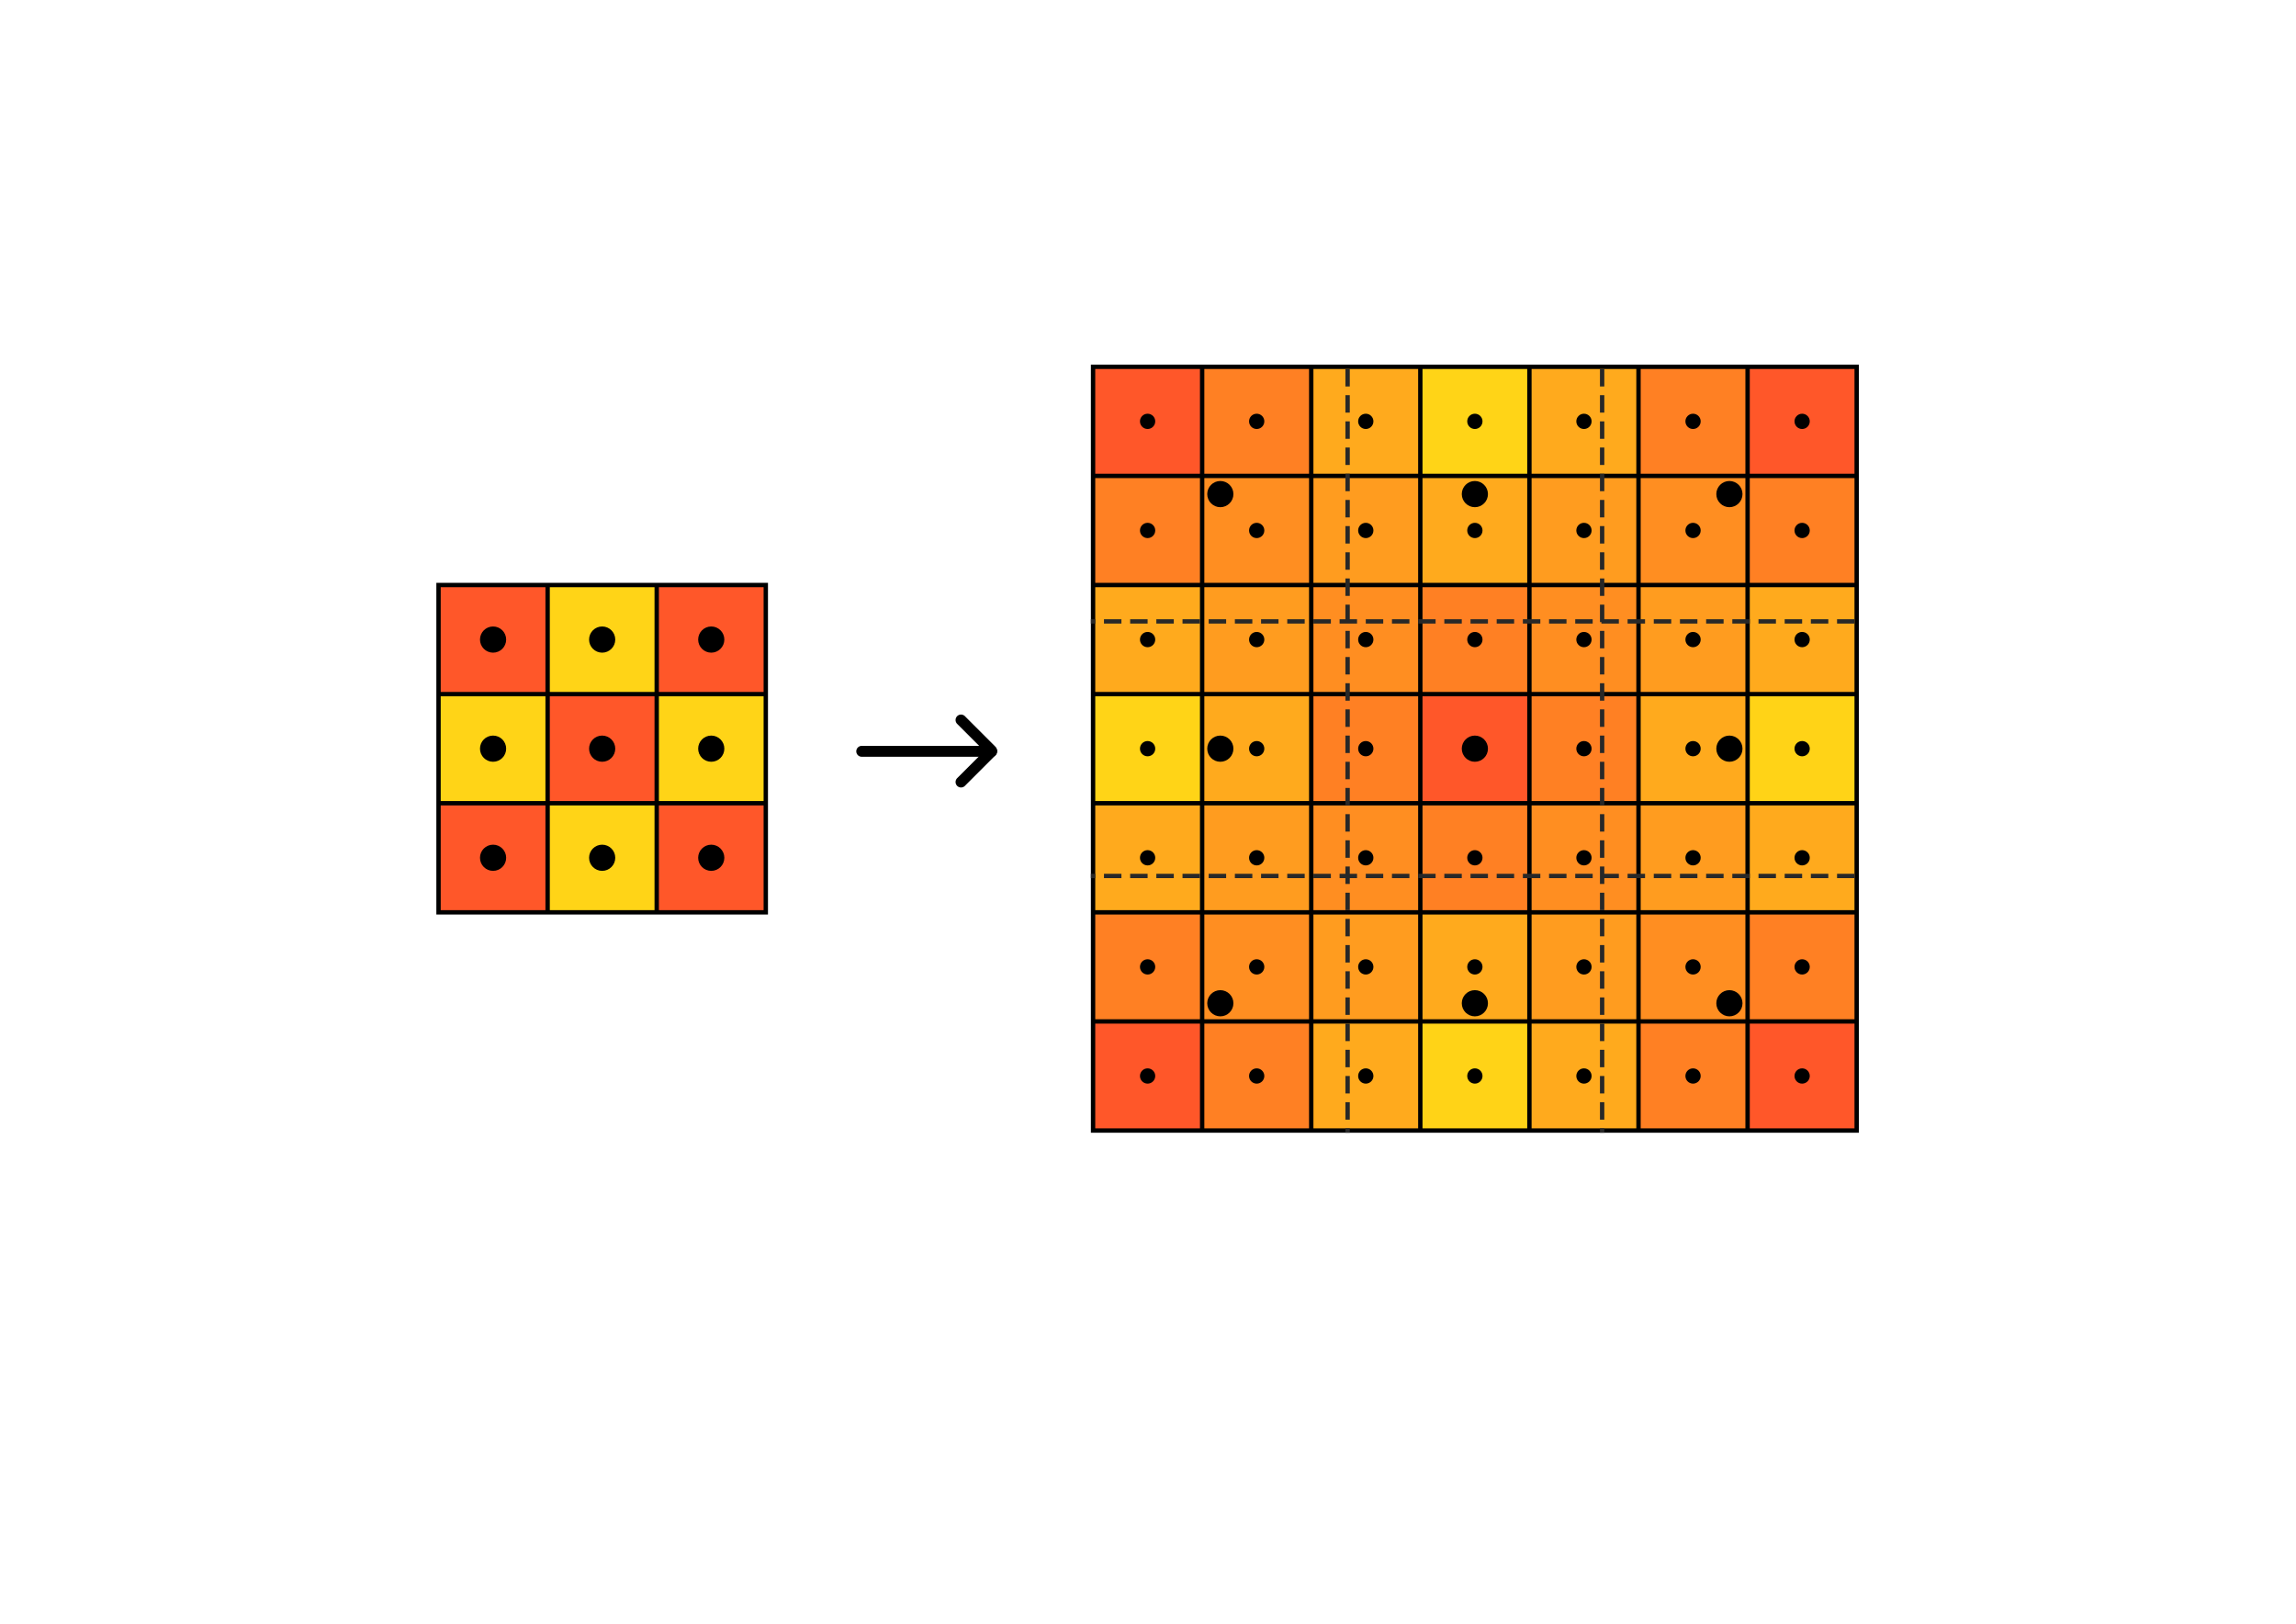 <?xml version="1.0" encoding="UTF-8" standalone="no"?>
<!-- Created with Inkscape (http://www.inkscape.org/) -->

<svg
   xmlns:dc="http://purl.org/dc/elements/1.1/"
   xmlns:cc="http://creativecommons.org/ns#"
   xmlns:rdf="http://www.w3.org/1999/02/22-rdf-syntax-ns#"
   xmlns:svg="http://www.w3.org/2000/svg"
   xmlns="http://www.w3.org/2000/svg"
   xmlns:sodipodi="http://sodipodi.sourceforge.net/DTD/sodipodi-0.dtd"
   xmlns:inkscape="http://www.inkscape.org/namespaces/inkscape"
   sodipodi:docname="bilinear_2.svg"
   inkscape:version="0.91 r13725"
   version="1.1"
   id="svg2"
   viewBox="0 0 1052.362 744.094"
   height="210mm"
   width="297mm"
   inkscape:export-filename="C:\Users\Cole\Programming Stuff\ccecil-blog\images\scaling-pixel-art-without-destroying-it\bilinear-2.png"
   inkscape:export-xdpi="59.799999"
   inkscape:export-ydpi="59.799999">
  <sodipodi:namedview
     inkscape:window-maximized="1"
     inkscape:window-y="-8"
     inkscape:window-x="-8"
     inkscape:window-height="987"
     inkscape:window-width="1680"
     showgrid="false"
     inkscape:current-layer="svg2"
     inkscape:document-units="px"
     inkscape:cy="320.52264"
     inkscape:cx="453.69727"
     inkscape:zoom="1.4"
     inkscape:pageshadow="2"
     inkscape:pageopacity="0.0"
     borderopacity="1.0"
     bordercolor="#666666"
     pagecolor="#ffffff"
     id="base" />
  <defs
     id="defs4" />
  <rect
     style="fill:#ffaa1d;fill-opacity:1;stroke:none;stroke-width:1.533;stroke-miterlimit:4;stroke-dasharray:none;stroke-opacity:1"
     id="rect7056-02-3-8-4-8-88"
     width="50"
     height="50"
     x="801"
     y="268.094" />
  <rect
     style="fill:#ffd317;fill-opacity:1;stroke:none;stroke-width:1.533;stroke-miterlimit:4;stroke-dasharray:none;stroke-opacity:1"
     id="rect7056-02-3-8-4-8-77"
     width="50"
     height="50"
     x="801"
     y="318.094" />
  <rect
     style="fill:#ffaa1d;fill-opacity:1;stroke:none;stroke-width:1.533;stroke-miterlimit:4;stroke-dasharray:none;stroke-opacity:1"
     id="rect7056-02-3-8-4-8-78"
     width="50"
     height="50"
     x="801"
     y="368.094" />
  <rect
     style="fill:#ff5729;fill-opacity:1;stroke:none;stroke-width:1.533;stroke-miterlimit:4;stroke-dasharray:none;stroke-opacity:1"
     id="rect7056-02-3-8-4-8-32"
     width="50"
     height="50"
     x="801"
     y="468.094" />
  <rect
     style="fill:#ff8023;fill-opacity:1;stroke:none;stroke-width:1.533;stroke-miterlimit:4;stroke-dasharray:none;stroke-opacity:1"
     id="rect7056-02-3-8-4-8-1"
     width="50"
     height="50"
     x="801"
     y="418.094" />
  <rect
     style="fill:#ff5729;fill-opacity:1;stroke:none;stroke-width:1.533;stroke-miterlimit:4;stroke-dasharray:none;stroke-opacity:1"
     id="rect7056-02-3-8-4-8-046"
     width="50"
     height="50"
     x="801"
     y="168.094" />
  <rect
     style="fill:#ff8023;fill-opacity:1;stroke:none;stroke-width:1.533;stroke-miterlimit:4;stroke-dasharray:none;stroke-opacity:1"
     id="rect7056-02-3-8-4-8-8"
     width="50"
     height="50"
     x="801"
     y="218.094" />
  <rect
     style="fill:#ff5729;fill-opacity:1;stroke:none;stroke-width:1.533;stroke-miterlimit:4;stroke-dasharray:none;stroke-opacity:1"
     id="rect7056-02-3-8-4-8"
     width="50"
     height="50"
     x="501"
     y="168.094" />
  <rect
     style="fill:#ff8023;fill-opacity:1;stroke:none;stroke-width:1.533;stroke-miterlimit:4;stroke-dasharray:none;stroke-opacity:1"
     id="rect7056-02-3-8-4-8-3"
     width="50"
     height="50"
     x="551"
     y="168.094" />
  <rect
     style="fill:#ffaa1d;fill-opacity:1;stroke:none;stroke-width:1.533;stroke-miterlimit:4;stroke-dasharray:none;stroke-opacity:1"
     id="rect7056-02-3-8-4-8-0"
     width="50"
     height="50"
     x="601"
     y="168.094" />
  <rect
     style="fill:#ffd417;fill-opacity:1;stroke:none;stroke-width:1.533;stroke-miterlimit:4;stroke-dasharray:none;stroke-opacity:1"
     id="rect7056-02-3-8-4-8-7"
     width="50"
     height="50"
     x="651"
     y="168.094" />
  <rect
     style="fill:#ffaa1d;fill-opacity:1;stroke:none;stroke-width:1.533;stroke-miterlimit:4;stroke-dasharray:none;stroke-opacity:1"
     id="rect7056-02-3-8-4-8-04"
     width="50"
     height="50"
     x="701"
     y="168.094" />
  <rect
     style="fill:#ff8023;fill-opacity:1;stroke:none;stroke-width:1.533;stroke-miterlimit:4;stroke-dasharray:none;stroke-opacity:1"
     id="rect7056-02-3-8-4-8-4"
     width="50"
     height="50"
     x="751"
     y="168.094" />
  <rect
     style="fill:#ff8023;fill-opacity:1;stroke:none;stroke-width:1.533;stroke-miterlimit:4;stroke-dasharray:none;stroke-opacity:1"
     id="rect7056-02-3-07"
     width="50"
     height="50"
     x="551"
     y="468.094" />
  <rect
     style="fill:#ff8e21;fill-opacity:1;stroke:none;stroke-width:1.533;stroke-miterlimit:4;stroke-dasharray:none;stroke-opacity:1"
     id="rect7056-02-3-6-8"
     width="50"
     height="50"
     x="551"
     y="418.094" />
  <rect
     style="fill:#ff9c1f;fill-opacity:1;stroke:none;stroke-width:1.533;stroke-miterlimit:4;stroke-dasharray:none;stroke-opacity:1"
     id="rect7056-02-3-5-3"
     width="50"
     height="50"
     x="551"
     y="368.094" />
  <rect
     style="fill:#ffaa1d;fill-opacity:1;stroke:none;stroke-width:1.533;stroke-miterlimit:4;stroke-dasharray:none;stroke-opacity:1"
     id="rect7056-02-3-0-7"
     width="50"
     height="50"
     x="551"
     y="318.094" />
  <rect
     style="fill:#ff9c1f;fill-opacity:1;stroke:none;stroke-width:1.533;stroke-miterlimit:4;stroke-dasharray:none;stroke-opacity:1"
     id="rect7056-02-3-66-5"
     width="50"
     height="50"
     x="551"
     y="268.094" />
  <rect
     style="fill:#ff8e21;fill-opacity:1;stroke:none;stroke-width:1.533;stroke-miterlimit:4;stroke-dasharray:none;stroke-opacity:1"
     id="rect7056-02-3-8-9"
     width="50"
     height="50"
     x="551"
     y="218.094" />
  <rect
     style="fill:#ff9c1f;fill-opacity:1;stroke:none;stroke-width:1.533;stroke-miterlimit:4;stroke-dasharray:none;stroke-opacity:1"
     id="rect7056-02-3-8-4"
     width="50"
     height="50"
     x="601"
     y="218.094" />
  <rect
     style="fill:#ff8e21;fill-opacity:1;stroke:none;stroke-width:1.533;stroke-miterlimit:4;stroke-dasharray:none;stroke-opacity:1"
     id="rect7056-02-3-66-0"
     width="50"
     height="50"
     x="601"
     y="268.094" />
  <rect
     style="fill:#ff8023;fill-opacity:1;stroke:none;stroke-width:1.533;stroke-miterlimit:4;stroke-dasharray:none;stroke-opacity:1"
     id="rect7056-02-3-0-6"
     width="50"
     height="50"
     x="601"
     y="318.094" />
  <rect
     style="fill:#ff8e21;fill-opacity:1;stroke:none;stroke-width:1.533;stroke-miterlimit:4;stroke-dasharray:none;stroke-opacity:1"
     id="rect7056-02-3-5-9"
     width="50"
     height="50"
     x="601"
     y="368.094" />
  <rect
     style="fill:#ff9c1f;fill-opacity:1;stroke:none;stroke-width:1.533;stroke-miterlimit:4;stroke-dasharray:none;stroke-opacity:1"
     id="rect7056-02-3-6-3"
     width="50"
     height="50"
     x="601"
     y="418.094" />
  <rect
     style="fill:#ffaa1d;fill-opacity:1;stroke:none;stroke-width:1.533;stroke-miterlimit:4;stroke-dasharray:none;stroke-opacity:1"
     id="rect7056-02-3-3"
     width="50"
     height="50"
     x="601"
     y="468.094" />
  <rect
     style="fill:#ffd317;fill-opacity:1;stroke:none;stroke-width:1.533;stroke-miterlimit:4;stroke-dasharray:none;stroke-opacity:1"
     id="rect7056-02-3-2"
     width="50"
     height="50"
     x="651"
     y="468.094" />
  <rect
     style="fill:#ffaa1d;fill-opacity:1;stroke:none;stroke-width:1.533;stroke-miterlimit:4;stroke-dasharray:none;stroke-opacity:1"
     id="rect7056-02-3-6-6"
     width="50"
     height="50"
     x="651"
     y="418.094" />
  <rect
     style="fill:#ff8023;fill-opacity:1;stroke:none;stroke-width:1.533;stroke-miterlimit:4;stroke-dasharray:none;stroke-opacity:1"
     id="rect7056-02-3-5-0"
     width="50"
     height="50"
     x="651"
     y="368.094" />
  <rect
     style="fill:#ff5729;fill-opacity:1;stroke:none;stroke-width:1.533;stroke-miterlimit:4;stroke-dasharray:none;stroke-opacity:1"
     id="rect7056-02-3-0-1"
     width="50"
     height="50"
     x="651"
     y="318.094" />
  <rect
     style="fill:#ff8023;fill-opacity:1;stroke:none;stroke-width:1.533;stroke-miterlimit:4;stroke-dasharray:none;stroke-opacity:1"
     id="rect7056-02-3-66-1"
     width="50"
     height="50"
     x="651"
     y="268.094" />
  <rect
     style="fill:#ffaa1d;fill-opacity:1;stroke:none;stroke-width:1.533;stroke-miterlimit:4;stroke-dasharray:none;stroke-opacity:1"
     id="rect7056-02-3-8-92"
     width="50"
     height="50"
     x="651"
     y="218.094" />
  <rect
     style="fill:#ff9c1f;fill-opacity:1;stroke:none;stroke-width:1.533;stroke-miterlimit:4;stroke-dasharray:none;stroke-opacity:1"
     id="rect7056-02-3-8-7"
     width="50"
     height="50"
     x="701"
     y="218.095" />
  <rect
     style="fill:#ff8e21;fill-opacity:1;stroke:none;stroke-width:1.533;stroke-miterlimit:4;stroke-dasharray:none;stroke-opacity:1"
     id="rect7056-02-3-66-6"
     width="50"
     height="50"
     x="701"
     y="268.094" />
  <rect
     style="fill:#ff8023;fill-opacity:1;stroke:none;stroke-width:1.533;stroke-miterlimit:4;stroke-dasharray:none;stroke-opacity:1"
     id="rect7056-02-3-0-19"
     width="50"
     height="50"
     x="701"
     y="318.094" />
  <rect
     style="fill:#ff8e21;fill-opacity:1;stroke:none;stroke-width:1.533;stroke-miterlimit:4;stroke-dasharray:none;stroke-opacity:1"
     id="rect7056-02-3-5-7"
     width="50"
     height="50"
     x="701"
     y="368.094" />
  <rect
     style="fill:#ff9c1f;fill-opacity:1;stroke:none;stroke-width:1.533;stroke-miterlimit:4;stroke-dasharray:none;stroke-opacity:1"
     id="rect7056-02-3-6-7"
     width="50"
     height="50"
     x="701"
     y="418.094" />
  <rect
     style="fill:#ffaa1d;fill-opacity:1;stroke:none;stroke-width:1.533;stroke-miterlimit:4;stroke-dasharray:none;stroke-opacity:1"
     id="rect7056-02-3-00"
     width="50"
     height="50"
     x="701"
     y="468.094" />
  <rect
     style="fill:#ff8023;fill-opacity:1;stroke:none;stroke-width:1.533;stroke-miterlimit:4;stroke-dasharray:none;stroke-opacity:1"
     id="rect7056-02-3-26"
     width="50"
     height="50"
     x="751"
     y="468.094" />
  <rect
     style="fill:#ff8e21;fill-opacity:1;stroke:none;stroke-width:1.533;stroke-miterlimit:4;stroke-dasharray:none;stroke-opacity:1"
     id="rect7056-02-3-6-89"
     width="50"
     height="50"
     x="751"
     y="418.094" />
  <rect
     style="fill:#ff9c1f;fill-opacity:1;stroke:none;stroke-width:1.533;stroke-miterlimit:4;stroke-dasharray:none;stroke-opacity:1"
     id="rect7056-02-3-5-2"
     width="50"
     height="50"
     x="751"
     y="368.094" />
  <rect
     style="fill:#ff8e21;fill-opacity:1;stroke:none;stroke-width:1.533;stroke-miterlimit:4;stroke-dasharray:none;stroke-opacity:1"
     id="rect7056-02-3-8-96"
     width="50"
     height="50"
     x="751"
     y="218.094" />
  <rect
     style="fill:#ff9c1f;fill-opacity:1;stroke:none;stroke-width:1.533;stroke-miterlimit:4;stroke-dasharray:none;stroke-opacity:1"
     id="rect7056-02-3-66-8"
     width="50"
     height="50"
     x="751"
     y="268.094" />
  <rect
     style="fill:#ffaa1d;fill-opacity:1;stroke:none;stroke-width:1.533;stroke-miterlimit:4;stroke-dasharray:none;stroke-opacity:1"
     id="rect7056-02-3-0-68"
     width="50"
     height="50"
     x="751"
     y="318.094" />
  <rect
     style="fill:#ff8023;fill-opacity:1;stroke:none;stroke-width:1.533;stroke-miterlimit:4;stroke-dasharray:none;stroke-opacity:1"
     id="rect7056-02-3-6"
     width="50"
     height="50"
     x="501"
     y="418.094" />
  <rect
     style="fill:#ffaa1d;fill-opacity:1;stroke:none;stroke-width:1.533;stroke-miterlimit:4;stroke-dasharray:none;stroke-opacity:1"
     id="rect7056-02-3-5"
     width="50"
     height="50"
     x="501"
     y="368.094" />
  <rect
     style="fill:#ffd417;fill-opacity:1;stroke:none;stroke-width:1.533;stroke-miterlimit:4;stroke-dasharray:none;stroke-opacity:1"
     id="rect7056-02-3-0"
     width="50"
     height="50"
     x="501"
     y="318.094" />
  <rect
     style="fill:#ff8023;fill-opacity:1;stroke:none;stroke-width:1.533;stroke-miterlimit:4;stroke-dasharray:none;stroke-opacity:1"
     id="rect7056-02-3-8"
     width="50"
     height="50"
     x="501"
     y="218.094" />
  <rect
     style="fill:#ffaa1d;fill-opacity:1;stroke:none;stroke-width:1.533;stroke-miterlimit:4;stroke-dasharray:none;stroke-opacity:1"
     id="rect7056-02-3-66"
     width="50"
     height="50"
     x="501"
     y="268.094" />
  <g
     transform="translate(0,-308.268)"
     id="layer1"
     inkscape:groupmode="layer"
     inkscape:label="Layer 1" />
  <rect
     style="fill:#ffd417;fill-opacity:1;stroke:none;stroke-width:1.533;stroke-miterlimit:4;stroke-dasharray:none;stroke-opacity:1"
     id="rect7056-02-9"
     width="50"
     height="50"
     x="201"
     y="318.094" />
  <rect
     style="fill:#ffd417;fill-opacity:1;stroke:none;stroke-width:1.533;stroke-miterlimit:4;stroke-dasharray:none;stroke-opacity:1"
     id="rect7056-02-1"
     width="50"
     height="50"
     x="301"
     y="318.094" />
  <rect
     style="fill:#ffd417;fill-opacity:1;stroke:none;stroke-width:1.533;stroke-miterlimit:4;stroke-dasharray:none;stroke-opacity:1"
     id="rect7056-02-6"
     width="50"
     height="50"
     x="251"
     y="268.094" />
  <rect
     style="fill:#ffd417;fill-opacity:1;stroke:none;stroke-width:1.533;stroke-miterlimit:4;stroke-dasharray:none;stroke-opacity:1"
     id="rect7056-02"
     width="50"
     height="50"
     x="251"
     y="368.094" />
  <rect
     style="fill:#ff5729;fill-opacity:1;stroke:none;stroke-width:1.533;stroke-miterlimit:4;stroke-dasharray:none;stroke-opacity:1"
     id="rect7056-5"
     width="50"
     height="50"
     x="251"
     y="318.094" />
  <rect
     style="fill:#ff5729;fill-opacity:1;stroke:none;stroke-width:1.533;stroke-miterlimit:4;stroke-dasharray:none;stroke-opacity:1"
     id="rect7056-0"
     width="50"
     height="50"
     x="301"
     y="268.094" />
  <rect
     style="fill:#ff5729;fill-opacity:1;stroke:none;stroke-width:1.533;stroke-miterlimit:4;stroke-dasharray:none;stroke-opacity:1"
     id="rect7056-3"
     width="50"
     height="50"
     x="301"
     y="368.094" />
  <rect
     style="fill:#ff5729;fill-opacity:1;stroke:none;stroke-width:1.533;stroke-miterlimit:4;stroke-dasharray:none;stroke-opacity:1"
     id="rect7056-2"
     width="50"
     height="50"
     x="201"
     y="268.094" />
  <rect
     style="fill:#ff5729;fill-opacity:1;stroke:none;stroke-width:1.533;stroke-miterlimit:4;stroke-dasharray:none;stroke-opacity:1"
     id="rect7056"
     width="50"
     height="50"
     x="201"
     y="368.094" />
  <g
     id="g7066">
    <g
       id="g7088"
       transform="translate(-37.246,0)">
      <g
         transform="translate(238.246,268.094)"
         inkscape:label="MajorXGridlines"
         id="g6750">
        <path
           inkscape:connector-curvature="0"
           inkscape:label="MajorXDiv1"
           style="fill:none;stroke:#000000;stroke-width:2"
           d="m 50,0 0,150"
           id="path6752" />
        <path
           inkscape:connector-curvature="0"
           inkscape:label="MajorXDiv2"
           style="fill:none;stroke:#000000;stroke-width:2"
           d="m 100,0 0,150"
           id="path6754" />
      </g>
      <g
         transform="translate(238.246,268.094)"
         inkscape:label="MajorYGridlines"
         id="g6756">
        <path
           inkscape:connector-curvature="0"
           inkscape:label="MajorYDiv1"
           style="fill:none;stroke:#000000;stroke-width:2"
           d="m 0,50 150,0"
           id="path6758" />
        <path
           inkscape:connector-curvature="0"
           inkscape:label="MajorYDiv2"
           style="fill:none;stroke:#000000;stroke-width:2"
           d="m 0,100 150,0"
           id="path6760" />
      </g>
      <g
         transform="translate(238.246,268.094)"
         inkscape:label="SubMinorYGridlines"
         id="g6762">
        <path
           inkscape:connector-curvature="0"
           inkscape:label="SubminorXDiv0:0:1"
           style="fill:none;stroke:#000000;stroke-width:0"
           d="m 0,10 150,0"
           id="path6764" />
        <path
           inkscape:connector-curvature="0"
           inkscape:label="SubminorXDiv0:0:2"
           style="fill:none;stroke:#000000;stroke-width:0"
           d="m 0,20 c 102.38,267.14 100,0 150,0"
           id="path6766"
           sodipodi:nodetypes="cc" />
        <path
           inkscape:connector-curvature="0"
           inkscape:label="SubminorXDiv0:0:3"
           style="fill:none;stroke:#000000;stroke-width:0"
           d="m 0,30 150,0"
           id="path6768" />
        <path
           inkscape:connector-curvature="0"
           inkscape:label="SubminorXDiv0:0:4"
           style="fill:none;stroke:#000000;stroke-width:0"
           d="m 0,40 150,0"
           id="path6770" />
        <path
           inkscape:connector-curvature="0"
           inkscape:label="SubminorXDiv1:0:1"
           style="fill:none;stroke:#000000;stroke-width:0"
           d="m 0,60 150,0"
           id="path6772" />
        <path
           inkscape:connector-curvature="0"
           inkscape:label="SubminorXDiv1:0:2"
           style="fill:none;stroke:#000000;stroke-width:0"
           d="m 0,70 150,0"
           id="path6774" />
        <path
           inkscape:connector-curvature="0"
           inkscape:label="SubminorXDiv1:0:3"
           style="fill:none;stroke:#000000;stroke-width:0"
           d="m 0,80 150,0"
           id="path6776" />
        <path
           inkscape:connector-curvature="0"
           inkscape:label="SubminorXDiv1:0:4"
           style="fill:none;stroke:#000000;stroke-width:0"
           d="m 0,90 150,0"
           id="path6778" />
        <path
           inkscape:connector-curvature="0"
           inkscape:label="SubminorXDiv2:0:1"
           style="fill:none;stroke:#000000;stroke-width:0"
           d="m 0,110 150,0"
           id="path6780" />
        <path
           inkscape:connector-curvature="0"
           inkscape:label="SubminorXDiv2:0:2"
           style="fill:none;stroke:#000000;stroke-width:0"
           d="m 0,120 150,0"
           id="path6782" />
        <path
           inkscape:connector-curvature="0"
           inkscape:label="SubminorXDiv2:0:3"
           style="fill:none;stroke:#000000;stroke-width:0"
           d="m 0,130 150,0"
           id="path6784" />
        <path
           inkscape:connector-curvature="0"
           inkscape:label="SubminorXDiv2:0:4"
           style="fill:none;stroke:#000000;stroke-width:0"
           d="m 0,140 150,0"
           id="path6786" />
      </g>
      <rect
         style="fill:none;stroke:#000000;stroke-width:2"
         width="150"
         height="150"
         inkscape:label="Border"
         y="268.094"
         x="238.246"
         id="rect6788" />
    </g>
  </g>
  <circle
     r="6"
     style="fill:#000000;fill-opacity:1;stroke:none;stroke-width:2;stroke-miterlimit:4;stroke-dasharray:none;stroke-opacity:1"
     id="path7176"
     cx="226"
     cy="393.094" />
  <circle
     r="6"
     style="fill:#000000;fill-opacity:1;stroke:none;stroke-width:2;stroke-miterlimit:4;stroke-dasharray:none;stroke-opacity:1"
     id="path7176-8"
     cx="226"
     cy="343.094" />
  <circle
     r="6"
     style="fill:#000000;fill-opacity:1;stroke:none;stroke-width:2;stroke-miterlimit:4;stroke-dasharray:none;stroke-opacity:1"
     id="path7176-8-3"
     cx="226"
     cy="293.094" />
  <circle
     r="6"
     style="fill:#000000;fill-opacity:1;stroke:none;stroke-width:2;stroke-miterlimit:4;stroke-dasharray:none;stroke-opacity:1"
     id="path7176-3"
     cx="276"
     cy="393.094" />
  <circle
     r="6"
     style="fill:#000000;fill-opacity:1;stroke:none;stroke-width:2;stroke-miterlimit:4;stroke-dasharray:none;stroke-opacity:1"
     id="path7176-8-5"
     cx="276"
     cy="343.094" />
  <circle
     r="6"
     style="fill:#000000;fill-opacity:1;stroke:none;stroke-width:2;stroke-miterlimit:4;stroke-dasharray:none;stroke-opacity:1"
     id="path7176-8-3-8"
     cx="276"
     cy="293.094" />
  <circle
     r="6"
     style="fill:#000000;fill-opacity:1;stroke:none;stroke-width:2;stroke-miterlimit:4;stroke-dasharray:none;stroke-opacity:1"
     id="path7176-3-2"
     cx="326"
     cy="393.094" />
  <circle
     r="6"
     style="fill:#000000;fill-opacity:1;stroke:none;stroke-width:2;stroke-miterlimit:4;stroke-dasharray:none;stroke-opacity:1"
     id="path7176-8-5-2"
     cx="326"
     cy="343.094" />
  <circle
     r="6"
     style="fill:#000000;fill-opacity:1;stroke:none;stroke-width:2;stroke-miterlimit:4;stroke-dasharray:none;stroke-opacity:1"
     id="path7176-8-3-8-1"
     cx="326"
     cy="293.094" />
  <rect
     style="fill:#ff5729;fill-opacity:1;stroke:none;stroke-width:1.533;stroke-miterlimit:4;stroke-dasharray:none;stroke-opacity:1"
     id="rect7056-02-3"
     width="50"
     height="50"
     x="501"
     y="468.094" />
  <path
     inkscape:connector-curvature="0"
     id="path7441"
     d="m 394.97,344.306 c 59.599,0 59.599,0 59.599,0 l 0,0"
     style="fill:none;fill-rule:evenodd;stroke:#000000;stroke-width:5;stroke-linecap:round;stroke-linejoin:miter;stroke-miterlimit:4;stroke-dasharray:none;stroke-opacity:1" />
  <path
     inkscape:connector-curvature="0"
     id="path7443"
     d="m 454.421,344.439 c -14.268,14.268 -14.142,14.142 -14.142,14.142"
     style="fill:none;fill-rule:evenodd;stroke:#000000;stroke-width:5;stroke-linecap:round;stroke-linejoin:miter;stroke-miterlimit:4;stroke-dasharray:none;stroke-opacity:1" />
  <path
     inkscape:connector-curvature="0"
     id="path7443-7"
     d="m 454.42,343.898 c -14.268,-14.268 -14.142,-14.142 -14.142,-14.142"
     style="fill:none;fill-rule:evenodd;stroke:#000000;stroke-width:5;stroke-linecap:round;stroke-linejoin:miter;stroke-miterlimit:4;stroke-dasharray:none;stroke-opacity:1" />
  <circle
     style="fill:#000000;fill-opacity:1;stroke:none;stroke-width:2;stroke-miterlimit:4;stroke-dasharray:none;stroke-opacity:1"
     id="path7176-4"
     cx="526"
     cy="493.094"
     r="3.5" />
  <circle
     style="fill:#000000;fill-opacity:1;stroke:none;stroke-width:2;stroke-miterlimit:4;stroke-dasharray:none;stroke-opacity:1"
     id="path7176-8-9"
     cx="526"
     cy="443.094"
     r="3.5" />
  <circle
     style="fill:#000000;fill-opacity:1;stroke:none;stroke-width:2;stroke-miterlimit:4;stroke-dasharray:none;stroke-opacity:1"
     id="path7176-8-3-6"
     cx="526"
     cy="393.094"
     r="3.5" />
  <circle
     style="fill:#000000;fill-opacity:1;stroke:none;stroke-width:2;stroke-miterlimit:4;stroke-dasharray:none;stroke-opacity:1"
     id="path7176-4-4"
     cx="526"
     cy="343.094"
     r="3.5" />
  <circle
     style="fill:#000000;fill-opacity:1;stroke:none;stroke-width:2;stroke-miterlimit:4;stroke-dasharray:none;stroke-opacity:1"
     id="path7176-8-9-9"
     cx="526"
     cy="293.094"
     r="3.5" />
  <circle
     style="fill:#000000;fill-opacity:1;stroke:none;stroke-width:2;stroke-miterlimit:4;stroke-dasharray:none;stroke-opacity:1"
     id="path7176-8-3-6-8"
     cx="526"
     cy="243.094"
     r="3.5" />
  <circle
     style="fill:#000000;fill-opacity:1;stroke:none;stroke-width:2;stroke-miterlimit:4;stroke-dasharray:none;stroke-opacity:1"
     id="path7176-4-1"
     cx="576"
     cy="493.094"
     r="3.5" />
  <circle
     style="fill:#000000;fill-opacity:1;stroke:none;stroke-width:2;stroke-miterlimit:4;stroke-dasharray:none;stroke-opacity:1"
     id="path7176-8-9-8"
     cx="576"
     cy="443.094"
     r="3.5" />
  <circle
     style="fill:#000000;fill-opacity:1;stroke:none;stroke-width:2;stroke-miterlimit:4;stroke-dasharray:none;stroke-opacity:1"
     id="path7176-8-3-6-6"
     cx="576"
     cy="393.094"
     r="3.5" />
  <circle
     style="fill:#000000;fill-opacity:1;stroke:none;stroke-width:2;stroke-miterlimit:4;stroke-dasharray:none;stroke-opacity:1"
     id="path7176-4-4-7"
     cx="576"
     cy="343.094"
     r="3.5" />
  <circle
     style="fill:#000000;fill-opacity:1;stroke:none;stroke-width:2;stroke-miterlimit:4;stroke-dasharray:none;stroke-opacity:1"
     id="path7176-8-9-9-8"
     cx="576"
     cy="293.094"
     r="3.5" />
  <circle
     style="fill:#000000;fill-opacity:1;stroke:none;stroke-width:2;stroke-miterlimit:4;stroke-dasharray:none;stroke-opacity:1"
     id="path7176-8-3-6-8-5"
     cx="576"
     cy="243.095"
     r="3.5" />
  <circle
     style="fill:#000000;fill-opacity:1;stroke:none;stroke-width:2;stroke-miterlimit:4;stroke-dasharray:none;stroke-opacity:1"
     id="path7176-4-49"
     cx="626"
     cy="493.094"
     r="3.5" />
  <circle
     style="fill:#000000;fill-opacity:1;stroke:none;stroke-width:2;stroke-miterlimit:4;stroke-dasharray:none;stroke-opacity:1"
     id="path7176-8-9-4"
     cx="626"
     cy="443.094"
     r="3.5" />
  <circle
     style="fill:#000000;fill-opacity:1;stroke:none;stroke-width:2;stroke-miterlimit:4;stroke-dasharray:none;stroke-opacity:1"
     id="path7176-8-3-6-3"
     cx="626"
     cy="393.094"
     r="3.5" />
  <circle
     style="fill:#000000;fill-opacity:1;stroke:none;stroke-width:2;stroke-miterlimit:4;stroke-dasharray:none;stroke-opacity:1"
     id="path7176-4-4-70"
     cx="626"
     cy="343.094"
     r="3.5" />
  <circle
     style="fill:#000000;fill-opacity:1;stroke:none;stroke-width:2;stroke-miterlimit:4;stroke-dasharray:none;stroke-opacity:1"
     id="path7176-8-9-9-1"
     cx="626"
     cy="293.094"
     r="3.5" />
  <circle
     style="fill:#000000;fill-opacity:1;stroke:none;stroke-width:2;stroke-miterlimit:4;stroke-dasharray:none;stroke-opacity:1"
     id="path7176-8-3-6-8-2"
     cx="626"
     cy="243.094"
     r="3.5" />
  <circle
     style="fill:#000000;fill-opacity:1;stroke:none;stroke-width:2;stroke-miterlimit:4;stroke-dasharray:none;stroke-opacity:1"
     id="path7176-4-0"
     cx="676"
     cy="493.094"
     r="3.5" />
  <circle
     style="fill:#000000;fill-opacity:1;stroke:none;stroke-width:2;stroke-miterlimit:4;stroke-dasharray:none;stroke-opacity:1"
     id="path7176-8-9-7"
     cx="676"
     cy="443.094"
     r="3.5" />
  <circle
     style="fill:#000000;fill-opacity:1;stroke:none;stroke-width:2;stroke-miterlimit:4;stroke-dasharray:none;stroke-opacity:1"
     id="path7176-8-3-6-7"
     cx="676"
     cy="393.094"
     r="3.5" />
  <circle
     style="fill:#000000;fill-opacity:1;stroke:none;stroke-width:2;stroke-miterlimit:4;stroke-dasharray:none;stroke-opacity:1"
     id="path7176-4-4-4"
     cx="676"
     cy="343.094"
     r="3.5" />
  <circle
     style="fill:#000000;fill-opacity:1;stroke:none;stroke-width:2;stroke-miterlimit:4;stroke-dasharray:none;stroke-opacity:1"
     id="path7176-8-9-9-84"
     cx="676"
     cy="293.094"
     r="3.5" />
  <circle
     style="fill:#000000;fill-opacity:1;stroke:none;stroke-width:2;stroke-miterlimit:4;stroke-dasharray:none;stroke-opacity:1"
     id="path7176-8-3-6-8-4"
     cx="676"
     cy="243.094"
     r="3.5" />
  <circle
     style="fill:#000000;fill-opacity:1;stroke:none;stroke-width:2;stroke-miterlimit:4;stroke-dasharray:none;stroke-opacity:1"
     id="path7176-4-5"
     cx="726"
     cy="493.094"
     r="3.5" />
  <circle
     style="fill:#000000;fill-opacity:1;stroke:none;stroke-width:2;stroke-miterlimit:4;stroke-dasharray:none;stroke-opacity:1"
     id="path7176-8-9-2"
     cx="726"
     cy="443.094"
     r="3.5" />
  <circle
     style="fill:#000000;fill-opacity:1;stroke:none;stroke-width:2;stroke-miterlimit:4;stroke-dasharray:none;stroke-opacity:1"
     id="path7176-8-3-6-72"
     cx="726"
     cy="393.094"
     r="3.5" />
  <circle
     style="fill:#000000;fill-opacity:1;stroke:none;stroke-width:2;stroke-miterlimit:4;stroke-dasharray:none;stroke-opacity:1"
     id="path7176-4-4-8"
     cx="726"
     cy="343.094"
     r="3.5" />
  <circle
     style="fill:#000000;fill-opacity:1;stroke:none;stroke-width:2;stroke-miterlimit:4;stroke-dasharray:none;stroke-opacity:1"
     id="path7176-8-9-9-5"
     cx="726"
     cy="293.094"
     r="3.5" />
  <circle
     style="fill:#000000;fill-opacity:1;stroke:none;stroke-width:2;stroke-miterlimit:4;stroke-dasharray:none;stroke-opacity:1"
     id="path7176-8-3-6-8-3"
     cx="726"
     cy="243.095"
     r="3.5" />
  <circle
     style="fill:#000000;fill-opacity:1;stroke:none;stroke-width:2;stroke-miterlimit:4;stroke-dasharray:none;stroke-opacity:1"
     id="path7176-4-16"
     cx="776"
     cy="493.094"
     r="3.5" />
  <circle
     style="fill:#000000;fill-opacity:1;stroke:none;stroke-width:2;stroke-miterlimit:4;stroke-dasharray:none;stroke-opacity:1"
     id="path7176-8-9-89"
     cx="776"
     cy="443.094"
     r="3.5" />
  <circle
     style="fill:#000000;fill-opacity:1;stroke:none;stroke-width:2;stroke-miterlimit:4;stroke-dasharray:none;stroke-opacity:1"
     id="path7176-8-3-6-64"
     cx="776"
     cy="393.094"
     r="3.5" />
  <circle
     style="fill:#000000;fill-opacity:1;stroke:none;stroke-width:2;stroke-miterlimit:4;stroke-dasharray:none;stroke-opacity:1"
     id="path7176-4-4-9"
     cx="776"
     cy="343.094"
     r="3.5" />
  <circle
     style="fill:#000000;fill-opacity:1;stroke:none;stroke-width:2;stroke-miterlimit:4;stroke-dasharray:none;stroke-opacity:1"
     id="path7176-8-9-9-2"
     cx="776"
     cy="293.094"
     r="3.5" />
  <circle
     style="fill:#000000;fill-opacity:1;stroke:none;stroke-width:2;stroke-miterlimit:4;stroke-dasharray:none;stroke-opacity:1"
     id="path7176-8-3-6-8-52"
     cx="776"
     cy="243.094"
     r="3.5" />
  <circle
     r="6"
     style="fill:#000000;fill-opacity:1;stroke:none;stroke-width:10;stroke-miterlimit:4;stroke-dasharray:none;stroke-opacity:1"
     id="path7176-8-3-6-8-8"
     cx="559.333"
     cy="226.427" />
  <circle
     r="6"
     style="fill:#000000;fill-opacity:1;stroke:none;stroke-width:10;stroke-miterlimit:4;stroke-dasharray:none;stroke-opacity:1"
     id="path7176-8-3-6-8-8-8"
     cx="559.333"
     cy="343.094" />
  <circle
     r="6"
     style="fill:#000000;fill-opacity:1;stroke:none;stroke-width:10;stroke-miterlimit:4;stroke-dasharray:none;stroke-opacity:1"
     id="path7176-8-3-6-8-8-5"
     cx="559.333"
     cy="459.761" />
  <circle
     r="6"
     style="fill:#000000;fill-opacity:1;stroke:none;stroke-width:10;stroke-miterlimit:4;stroke-dasharray:none;stroke-opacity:1"
     id="path7176-8-3-6-8-8-9"
     cx="676"
     cy="459.761" />
  <circle
     r="6"
     style="fill:#000000;fill-opacity:1;stroke:none;stroke-width:10;stroke-miterlimit:4;stroke-dasharray:none;stroke-opacity:1"
     id="path7176-8-3-6-8-8-7"
     cx="676"
     cy="226.427" />
  <g
     id="g4464"
     transform="translate(501,168.094)"
     inkscape:label="Grid_Polar:X7:Y7">
    <g
       id="g4466"
       inkscape:label="MajorXGridlines">
      <path
         id="path4468"
         d="m 50,0 0,350"
         style="fill:none;stroke:#000000;stroke-width:2"
         inkscape:label="MajorXDiv1"
         inkscape:connector-curvature="0" />
      <path
         id="path4470"
         d="m 100,0 0,350"
         style="fill:none;stroke:#000000;stroke-width:2"
         inkscape:label="MajorXDiv2"
         inkscape:connector-curvature="0" />
      <path
         id="path4472"
         d="m 150,0 0,350"
         style="fill:none;stroke:#000000;stroke-width:2"
         inkscape:label="MajorXDiv3"
         inkscape:connector-curvature="0" />
      <path
         id="path4474"
         d="m 200,0 0,350"
         style="fill:none;stroke:#000000;stroke-width:2"
         inkscape:label="MajorXDiv4"
         inkscape:connector-curvature="0" />
      <path
         id="path4476"
         d="m 250,0 0,350"
         style="fill:none;stroke:#000000;stroke-width:2"
         inkscape:label="MajorXDiv5"
         inkscape:connector-curvature="0" />
      <path
         id="path4478"
         d="m 300,0 0,350"
         style="fill:none;stroke:#000000;stroke-width:2"
         inkscape:label="MajorXDiv6"
         inkscape:connector-curvature="0" />
    </g>
    <g
       id="g4480"
       inkscape:label="MajorYGridlines">
      <path
         id="path4482"
         d="m 0,50 350,0"
         style="fill:none;stroke:#000000;stroke-width:2"
         inkscape:label="MajorYDiv1"
         inkscape:connector-curvature="0" />
      <path
         id="path4484"
         d="m 0,100 350,0"
         style="fill:none;stroke:#000000;stroke-width:2"
         inkscape:label="MajorYDiv2"
         inkscape:connector-curvature="0" />
      <path
         id="path4486"
         d="m 0,150 350,0"
         style="fill:none;stroke:#000000;stroke-width:2"
         inkscape:label="MajorYDiv3"
         inkscape:connector-curvature="0" />
      <path
         id="path4488"
         d="m 0,200 350,0"
         style="fill:none;stroke:#000000;stroke-width:2"
         inkscape:label="MajorYDiv4"
         inkscape:connector-curvature="0" />
      <path
         id="path4490"
         d="m 0,250 350,0"
         style="fill:none;stroke:#000000;stroke-width:2"
         inkscape:label="MajorYDiv5"
         inkscape:connector-curvature="0" />
      <path
         id="path4492"
         d="m 0,300 350,0"
         style="fill:none;stroke:#000000;stroke-width:2"
         inkscape:label="MajorYDiv6"
         inkscape:connector-curvature="0" />
    </g>
    <g
       id="g4494"
       inkscape:label="SubMinorYGridlines">
      <path
         id="path4496"
         d="m 0,10 350,0"
         style="fill:none;stroke:#000000;stroke-width:0"
         inkscape:label="SubminorXDiv0:0:1"
         inkscape:connector-curvature="0" />
      <path
         id="path4498"
         d="m 0,20 350,0"
         style="fill:none;stroke:#000000;stroke-width:0"
         inkscape:label="SubminorXDiv0:0:2"
         inkscape:connector-curvature="0" />
      <path
         id="path4500"
         d="m 0,30 350,0"
         style="fill:none;stroke:#000000;stroke-width:0"
         inkscape:label="SubminorXDiv0:0:3"
         inkscape:connector-curvature="0" />
      <path
         id="path4502"
         d="m 0,40 350,0"
         style="fill:none;stroke:#000000;stroke-width:0"
         inkscape:label="SubminorXDiv0:0:4"
         inkscape:connector-curvature="0" />
      <path
         id="path4504"
         d="m 0,60 350,0"
         style="fill:none;stroke:#000000;stroke-width:0"
         inkscape:label="SubminorXDiv1:0:1"
         inkscape:connector-curvature="0" />
      <path
         id="path4506"
         d="m 0,70 350,0"
         style="fill:none;stroke:#000000;stroke-width:0"
         inkscape:label="SubminorXDiv1:0:2"
         inkscape:connector-curvature="0" />
      <path
         id="path4508"
         d="m 0,80 350,0"
         style="fill:none;stroke:#000000;stroke-width:0"
         inkscape:label="SubminorXDiv1:0:3"
         inkscape:connector-curvature="0" />
      <path
         id="path4510"
         d="m 0,90 350,0"
         style="fill:none;stroke:#000000;stroke-width:0"
         inkscape:label="SubminorXDiv1:0:4"
         inkscape:connector-curvature="0" />
      <path
         id="path4512"
         d="m 0,110 350,0"
         style="fill:none;stroke:#000000;stroke-width:0"
         inkscape:label="SubminorXDiv2:0:1"
         inkscape:connector-curvature="0" />
      <path
         id="path4514"
         d="m 0,120 350,0"
         style="fill:none;stroke:#000000;stroke-width:0"
         inkscape:label="SubminorXDiv2:0:2"
         inkscape:connector-curvature="0" />
      <path
         id="path4516"
         d="m 0,130 350,0"
         style="fill:none;stroke:#000000;stroke-width:0"
         inkscape:label="SubminorXDiv2:0:3"
         inkscape:connector-curvature="0" />
      <path
         id="path4518"
         d="m 0,140 350,0"
         style="fill:none;stroke:#000000;stroke-width:0"
         inkscape:label="SubminorXDiv2:0:4"
         inkscape:connector-curvature="0" />
      <path
         id="path4520"
         d="m 0,160 350,0"
         style="fill:none;stroke:#000000;stroke-width:0"
         inkscape:label="SubminorXDiv3:0:1"
         inkscape:connector-curvature="0" />
      <path
         id="path4522"
         d="m 0,170 350,0"
         style="fill:none;stroke:#000000;stroke-width:0"
         inkscape:label="SubminorXDiv3:0:2"
         inkscape:connector-curvature="0" />
      <path
         id="path4524"
         d="m 0,180 350,0"
         style="fill:none;stroke:#000000;stroke-width:0"
         inkscape:label="SubminorXDiv3:0:3"
         inkscape:connector-curvature="0" />
      <path
         id="path4526"
         d="m 0,190 350,0"
         style="fill:none;stroke:#000000;stroke-width:0"
         inkscape:label="SubminorXDiv3:0:4"
         inkscape:connector-curvature="0" />
      <path
         id="path4528"
         d="m 0,210 350,0"
         style="fill:none;stroke:#000000;stroke-width:0"
         inkscape:label="SubminorXDiv4:0:1"
         inkscape:connector-curvature="0" />
      <path
         id="path4530"
         d="m 0,220 350,0"
         style="fill:none;stroke:#000000;stroke-width:0"
         inkscape:label="SubminorXDiv4:0:2"
         inkscape:connector-curvature="0" />
      <path
         id="path4532"
         d="m 0,230 350,0"
         style="fill:none;stroke:#000000;stroke-width:0"
         inkscape:label="SubminorXDiv4:0:3"
         inkscape:connector-curvature="0" />
      <path
         id="path4534"
         d="m 0,240 350,0"
         style="fill:none;stroke:#000000;stroke-width:0"
         inkscape:label="SubminorXDiv4:0:4"
         inkscape:connector-curvature="0" />
      <path
         id="path4536"
         d="m 0,260 350,0"
         style="fill:none;stroke:#000000;stroke-width:0"
         inkscape:label="SubminorXDiv5:0:1"
         inkscape:connector-curvature="0" />
      <path
         id="path4538"
         d="m 0,270 350,0"
         style="fill:none;stroke:#000000;stroke-width:0"
         inkscape:label="SubminorXDiv5:0:2"
         inkscape:connector-curvature="0" />
      <path
         id="path4540"
         d="m 0,280 350,0"
         style="fill:none;stroke:#000000;stroke-width:0"
         inkscape:label="SubminorXDiv5:0:3"
         inkscape:connector-curvature="0" />
      <path
         id="path4542"
         d="m 0,290 350,0"
         style="fill:none;stroke:#000000;stroke-width:0"
         inkscape:label="SubminorXDiv5:0:4"
         inkscape:connector-curvature="0" />
      <path
         id="path4544"
         d="m 0,310 350,0"
         style="fill:none;stroke:#000000;stroke-width:0"
         inkscape:label="SubminorXDiv6:0:1"
         inkscape:connector-curvature="0" />
      <path
         id="path4546"
         d="m 0,320 350,0"
         style="fill:none;stroke:#000000;stroke-width:0"
         inkscape:label="SubminorXDiv6:0:2"
         inkscape:connector-curvature="0" />
      <path
         id="path4548"
         d="m 0,330 350,0"
         style="fill:none;stroke:#000000;stroke-width:0"
         inkscape:label="SubminorXDiv6:0:3"
         inkscape:connector-curvature="0" />
      <path
         id="path4550"
         d="m 0,340 350,0"
         style="fill:none;stroke:#000000;stroke-width:0"
         inkscape:label="SubminorXDiv6:0:4"
         inkscape:connector-curvature="0" />
    </g>
    <rect
       id="rect4552"
       x="0"
       y="0"
       inkscape:label="Border"
       height="350"
       width="350"
       style="fill:none;stroke:#000000;stroke-width:2" />
  </g>
  <circle
     r="6"
     style="fill:#000000;fill-opacity:1;stroke:none;stroke-width:10;stroke-miterlimit:4;stroke-dasharray:none;stroke-opacity:1"
     id="path7176-8-3-6-8-8-7-8"
     cx="676"
     cy="343.094" />
  <circle
     r="6"
     style="fill:#000000;fill-opacity:1;stroke:none;stroke-width:10;stroke-miterlimit:4;stroke-dasharray:none;stroke-opacity:1"
     id="path7176-8-3-6-8-8-7-4"
     cx="792.667"
     cy="343.094" />
  <circle
     r="6"
     style="fill:#000000;fill-opacity:1;stroke:none;stroke-width:10;stroke-miterlimit:4;stroke-dasharray:none;stroke-opacity:1"
     id="path7176-8-3-6-8-8-7-1"
     cx="792.667"
     cy="459.761" />
  <circle
     r="6"
     style="fill:#000000;fill-opacity:1;stroke:none;stroke-width:10;stroke-miterlimit:4;stroke-dasharray:none;stroke-opacity:1"
     id="path7176-8-3-6-8-8-7-9"
     cx="792.667"
     cy="226.427" />
  <circle
     style="fill:#000000;fill-opacity:1;stroke:none;stroke-width:2;stroke-miterlimit:4;stroke-dasharray:none;stroke-opacity:1"
     id="path7176-4-16-1"
     cx="826"
     cy="493.094"
     r="3.5" />
  <circle
     style="fill:#000000;fill-opacity:1;stroke:none;stroke-width:2;stroke-miterlimit:4;stroke-dasharray:none;stroke-opacity:1"
     id="path7176-8-9-89-2"
     cx="826"
     cy="443.094"
     r="3.5" />
  <circle
     style="fill:#000000;fill-opacity:1;stroke:none;stroke-width:2;stroke-miterlimit:4;stroke-dasharray:none;stroke-opacity:1"
     id="path7176-8-3-6-64-6"
     cx="826"
     cy="393.094"
     r="3.5" />
  <circle
     style="fill:#000000;fill-opacity:1;stroke:none;stroke-width:2;stroke-miterlimit:4;stroke-dasharray:none;stroke-opacity:1"
     id="path7176-4-4-9-9"
     cx="826"
     cy="343.094"
     r="3.5" />
  <circle
     style="fill:#000000;fill-opacity:1;stroke:none;stroke-width:2;stroke-miterlimit:4;stroke-dasharray:none;stroke-opacity:1"
     id="path7176-8-9-9-2-5"
     cx="826"
     cy="293.094"
     r="3.5" />
  <circle
     style="fill:#000000;fill-opacity:1;stroke:none;stroke-width:2;stroke-miterlimit:4;stroke-dasharray:none;stroke-opacity:1"
     id="path7176-8-3-6-8-52-9"
     cx="826"
     cy="243.095"
     r="3.5" />
  <circle
     style="fill:#000000;fill-opacity:1;stroke:none;stroke-width:2;stroke-miterlimit:4;stroke-dasharray:none;stroke-opacity:1"
     id="path7176-8-3-6-8-7"
     cx="526"
     cy="193.094"
     r="3.5" />
  <circle
     style="fill:#000000;fill-opacity:1;stroke:none;stroke-width:2;stroke-miterlimit:4;stroke-dasharray:none;stroke-opacity:1"
     id="path7176-8-3-6-8-5-9"
     cx="576"
     cy="193.094"
     r="3.5" />
  <circle
     style="fill:#000000;fill-opacity:1;stroke:none;stroke-width:2;stroke-miterlimit:4;stroke-dasharray:none;stroke-opacity:1"
     id="path7176-8-3-6-8-2-0"
     cx="626"
     cy="193.094"
     r="3.5" />
  <circle
     style="fill:#000000;fill-opacity:1;stroke:none;stroke-width:2;stroke-miterlimit:4;stroke-dasharray:none;stroke-opacity:1"
     id="path7176-8-3-6-8-4-6"
     cx="676"
     cy="193.094"
     r="3.5" />
  <circle
     style="fill:#000000;fill-opacity:1;stroke:none;stroke-width:2;stroke-miterlimit:4;stroke-dasharray:none;stroke-opacity:1"
     id="path7176-8-3-6-8-3-3"
     cx="726"
     cy="193.094"
     r="3.5" />
  <circle
     style="fill:#000000;fill-opacity:1;stroke:none;stroke-width:2;stroke-miterlimit:4;stroke-dasharray:none;stroke-opacity:1"
     id="path7176-8-3-6-8-52-1"
     cx="776"
     cy="193.094"
     r="3.5" />
  <circle
     style="fill:#000000;fill-opacity:1;stroke:none;stroke-width:2;stroke-miterlimit:4;stroke-dasharray:none;stroke-opacity:1"
     id="path7176-8-3-6-8-52-9-0"
     cx="826"
     cy="193.094"
     r="3.5" />
  <path
     style="fill:none;fill-rule:evenodd;stroke:#282828;stroke-width:2;stroke-linecap:butt;stroke-linejoin:miter;stroke-miterlimit:4;stroke-dasharray:8, 4;stroke-dashoffset:0;stroke-opacity:1"
     d="m 617.667,169.094 c 0,350 0,350 0,350"
     id="path4924"
     inkscape:connector-curvature="0" />
  <path
     style="fill:none;fill-rule:evenodd;stroke:#282828;stroke-width:2;stroke-linecap:butt;stroke-linejoin:miter;stroke-miterlimit:4;stroke-dasharray:8, 4;stroke-dashoffset:0;stroke-opacity:1"
     d="m 734.333,169.094 c 0,350 0,350 0,350"
     id="path4924-9"
     inkscape:connector-curvature="0" />
  <path
     style="fill:none;fill-rule:evenodd;stroke:#282828;stroke-width:2;stroke-linecap:butt;stroke-linejoin:miter;stroke-miterlimit:4;stroke-dasharray:8, 4;stroke-dashoffset:0;stroke-opacity:1"
     d="m 850,284.761 c -350,0 -350,0 -350,0"
     id="path4924-7"
     inkscape:connector-curvature="0" />
  <path
     style="fill:none;fill-rule:evenodd;stroke:#282828;stroke-width:2;stroke-linecap:butt;stroke-linejoin:miter;stroke-miterlimit:4;stroke-dasharray:8, 4;stroke-dashoffset:0;stroke-opacity:1"
     d="m 850,401.427 c -350,0 -350,0 -350,0"
     id="path4924-7-5"
     inkscape:connector-curvature="0" />
</svg>
